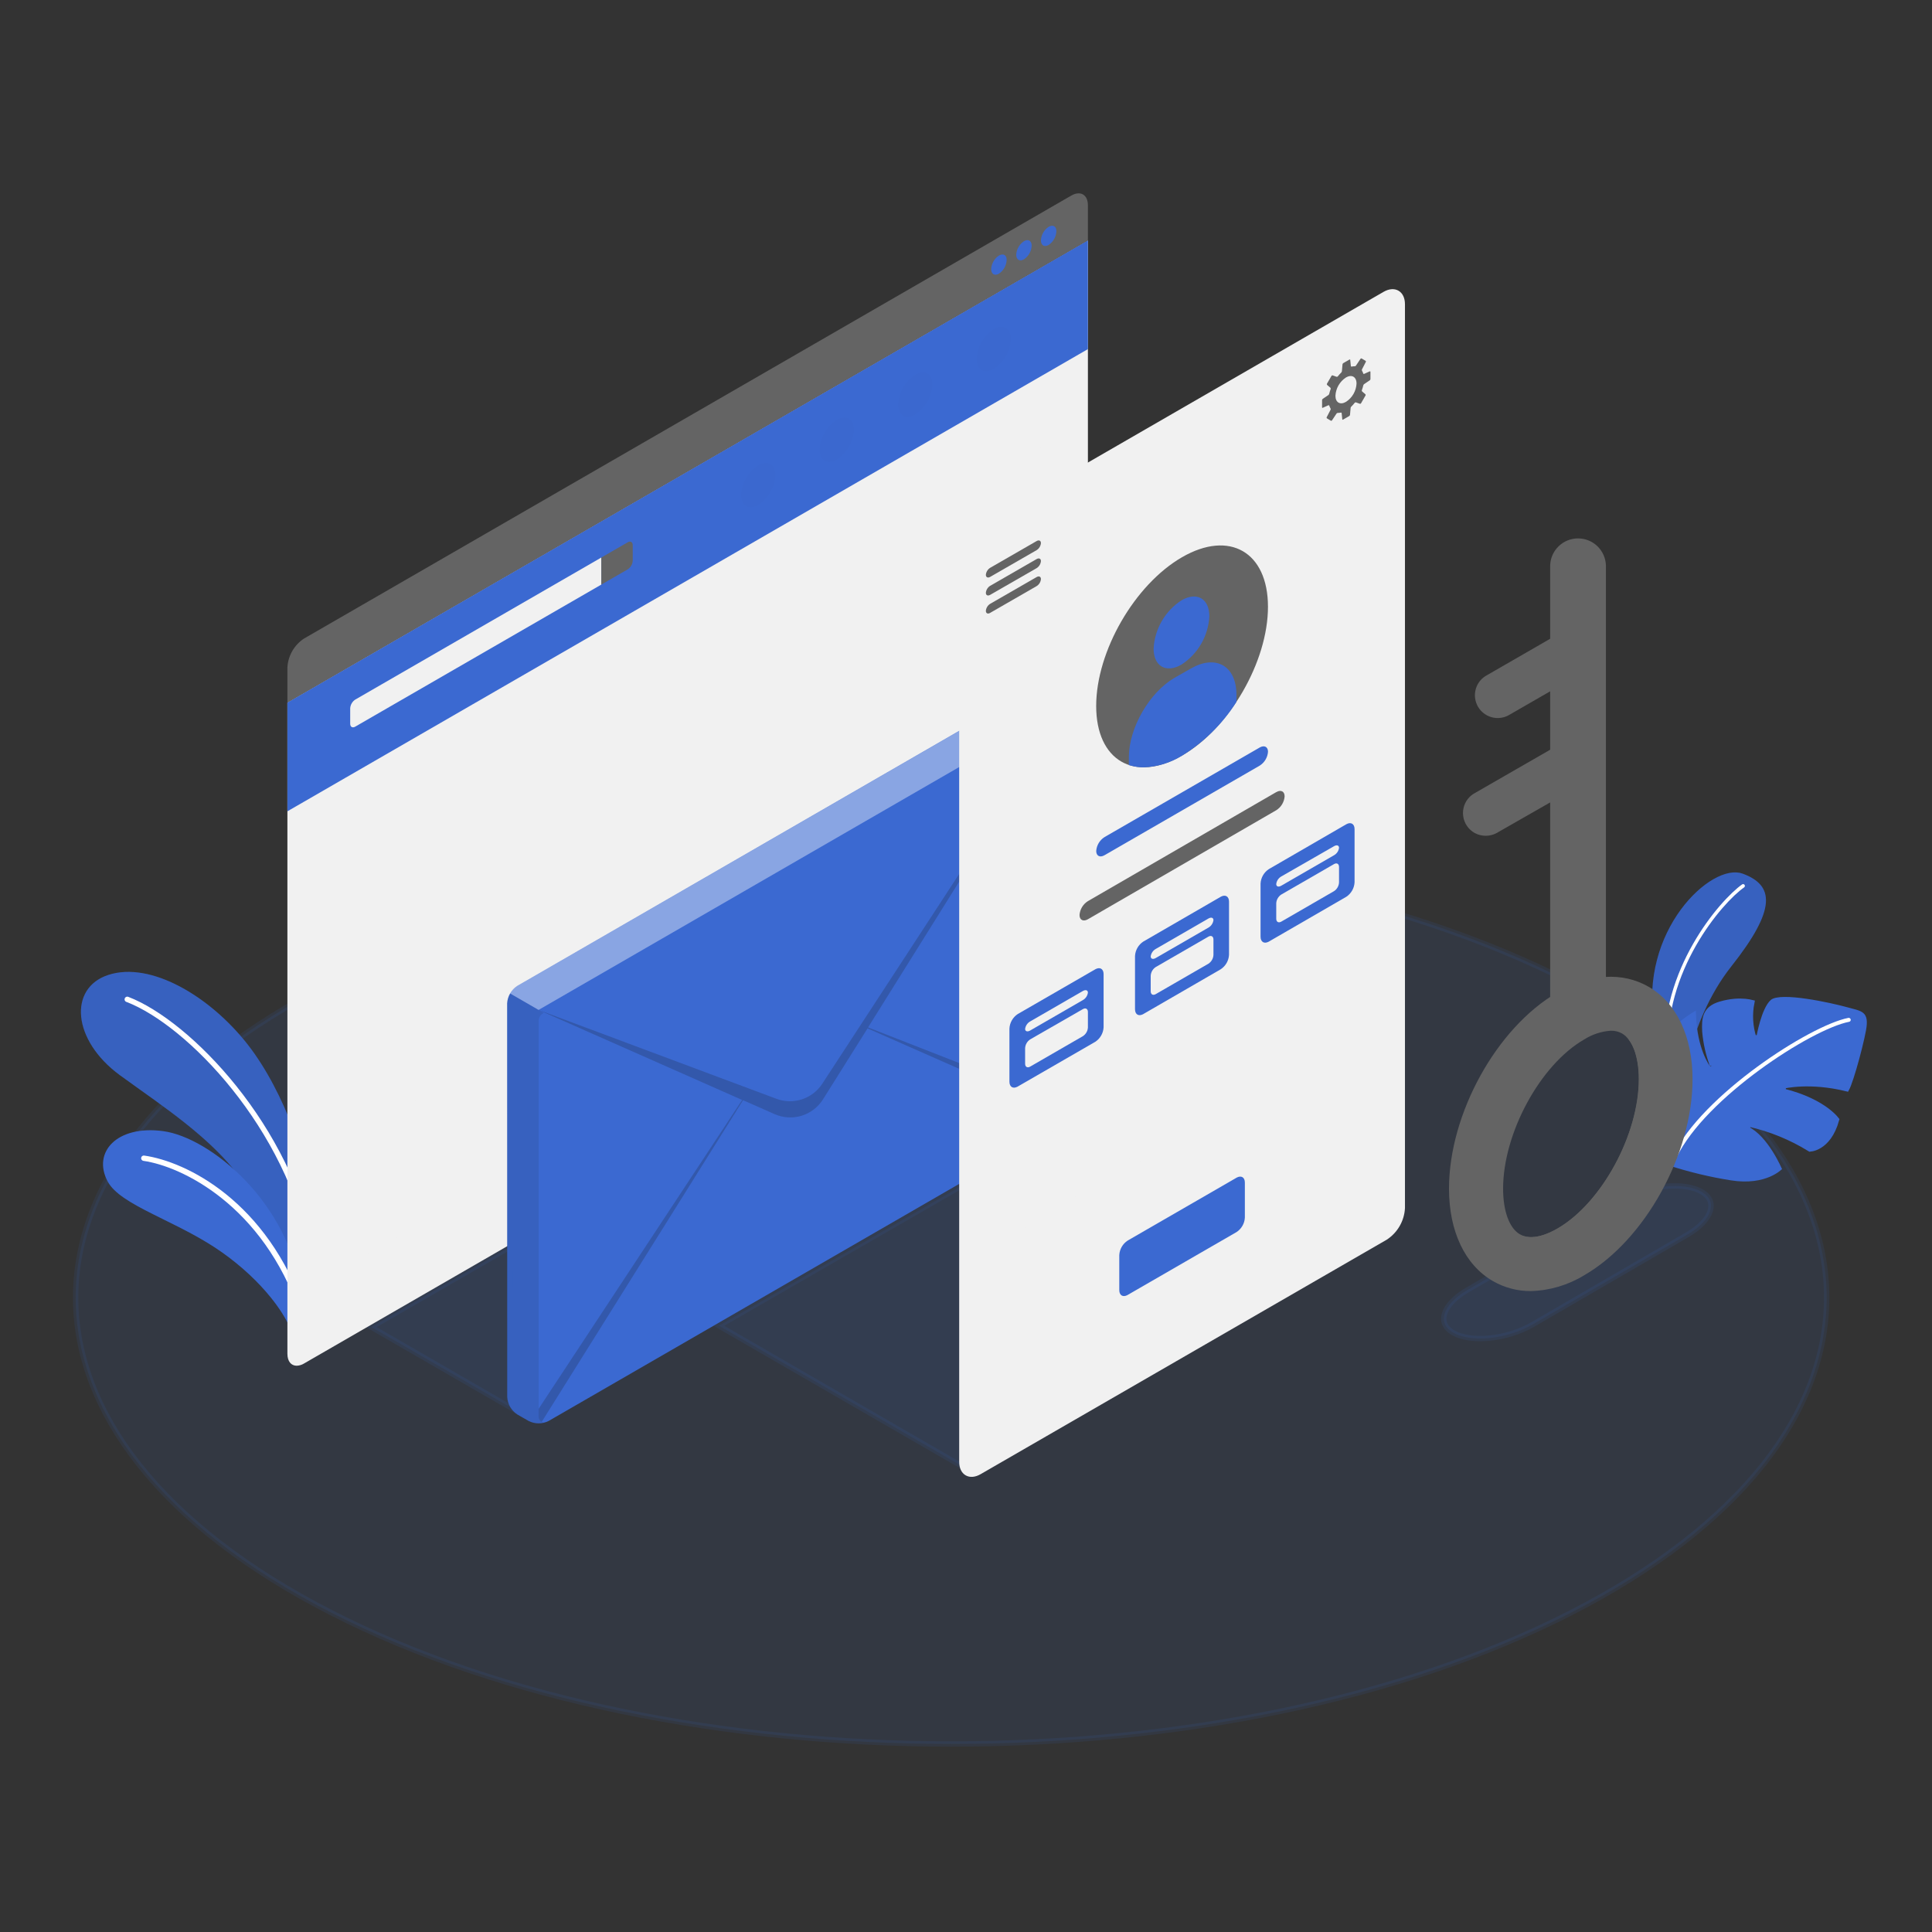 <svg width="360" height="360" viewBox="0 0 360 360" fill="none" xmlns="http://www.w3.org/2000/svg">
    <rect x="0" y="0" width="360" height="360" fill="#333333" stroke="none"/>
    <path opacity="0.1"
        d="M292.719 300.515C260.857 316.806 219.062 324.965 177.238 324.965C135.414 324.965 93.617 316.806 61.752 300.515L61.524 300.96L61.752 300.515C29.876 284.22 14.097 262.943 14.096 241.804C14.095 220.665 29.872 199.386 61.752 183.088C93.617 166.796 135.412 158.646 177.235 158.651C219.058 158.655 260.854 166.814 292.719 183.088C324.598 199.368 340.375 220.645 340.374 241.788C340.373 262.93 324.594 284.216 292.719 300.515Z"
        fill="#3B69D1" stroke="#3B69D1" />
    <path opacity="0.1"
        d="M314.39 230.082L314.389 230.083L285.647 246.779C285.647 246.779 285.647 246.779 285.647 246.78C283.222 248.181 280.325 249.056 277.608 249.331C274.877 249.607 272.4 249.272 270.775 248.334C269.973 247.87 269.478 247.317 269.228 246.735C268.979 246.155 268.953 245.502 269.167 244.798C269.602 243.367 271.026 241.744 273.467 240.345L273.47 240.343L302.196 223.633C302.197 223.633 302.197 223.633 302.197 223.632C304.626 222.231 307.524 221.351 310.24 221.071C312.97 220.79 315.444 221.123 317.068 222.063C317.873 222.529 318.37 223.084 318.622 223.668C318.872 224.249 318.899 224.904 318.686 225.61C318.254 227.044 316.832 228.673 314.39 230.082Z"
        fill="#3B69D1" stroke="#3B69D1" />
    <path opacity="0.1" d="M96.923 231.266V263.302L69.177 247.284L96.923 231.266Z" fill="#3B69D1"
        stroke="#3B69D1" />
    <path opacity="0.1" d="M179.593 220.725L179.587 273.403L133.948 247.04L179.593 220.725Z"
        fill="#3B69D1" stroke="#3B69D1" />
    <path
        d="M20.316 182.145L20.317 182.145C24.093 180.899 28.7 181.84 33.282 184.262C37.852 186.677 42.322 190.527 45.779 194.959C49.235 199.39 52.156 205.141 54.202 210.642C56.248 216.143 57.397 221.334 57.359 224.665L56.119 238.347L48.833 226.042C46.878 220.354 42.517 215.451 37.582 211.176C33.941 208.022 29.945 205.176 26.328 202.599C25.031 201.676 23.782 200.786 22.616 199.93C18.251 196.724 15.96 192.785 15.622 189.418C15.454 187.738 15.77 186.208 16.543 184.961C17.315 183.718 18.562 182.723 20.316 182.145Z"
        fill="#3B69D1" stroke="#3B69D1" />
    <path opacity="0.1"
        d="M57.859 224.69C57.946 217.85 53.165 203.616 46.174 194.652C39.182 185.688 28.08 179.057 20.16 181.67C12.744 184.111 13.428 193.802 22.32 200.333C31.212 206.863 44.568 215.086 48.377 226.253L56.477 239.933L57.859 224.69Z"
        fill="#161616" />
    <path
        d="M58.255 234.058C58.146 234.048 58.043 234.003 57.962 233.928C57.881 233.854 57.828 233.755 57.809 233.647C53.489 210.24 34.841 191.03 23.587 186.703C23.519 186.685 23.456 186.652 23.401 186.608C23.347 186.563 23.302 186.508 23.27 186.445C23.238 186.382 23.22 186.313 23.216 186.243C23.213 186.172 23.224 186.102 23.249 186.036C23.275 185.97 23.313 185.91 23.363 185.861C23.413 185.811 23.473 185.772 23.538 185.747C23.604 185.721 23.675 185.71 23.745 185.714C23.815 185.717 23.884 185.735 23.947 185.767C35.417 190.181 54.425 209.707 58.788 233.467C58.8 233.532 58.8 233.598 58.787 233.662C58.774 233.726 58.748 233.787 58.711 233.841C58.675 233.895 58.627 233.942 58.573 233.978C58.518 234.014 58.456 234.038 58.392 234.05L58.255 234.058Z"
        fill="white" />
    <path
        d="M54.488 247.201C53.737 245.48 52.493 243.483 50.806 241.403C48.549 238.617 45.477 235.652 41.675 232.958L41.674 232.958C38.128 230.45 34.175 228.497 30.644 226.753C29.985 226.427 29.34 226.109 28.716 225.795C26.721 224.794 24.937 223.847 23.505 222.874C22.068 221.898 21.037 220.927 20.494 219.899C19.148 217.348 19.572 214.963 21.271 213.329C22.999 211.666 26.137 210.698 30.353 211.268C34.511 211.831 40.327 215.036 45.393 220.348C50.43 225.629 54.672 232.936 55.782 241.649L54.488 247.201Z"
        fill="#3B69D1" stroke="#3B69D1" />
    <path
        d="M56.311 244.944C56.215 244.936 56.123 244.9 56.047 244.842C55.97 244.783 55.912 244.704 55.879 244.613C48.96 224.518 33.782 217.31 26.726 216.31C26.596 216.291 26.477 216.222 26.398 216.117C26.318 216.011 26.284 215.879 26.302 215.748C26.32 215.617 26.389 215.499 26.494 215.419C26.6 215.34 26.732 215.305 26.863 215.323C34.668 216.432 49.766 223.776 56.83 244.282C56.871 244.408 56.862 244.545 56.805 244.665C56.747 244.784 56.645 244.877 56.52 244.922C56.453 244.943 56.382 244.951 56.311 244.944Z"
        fill="white" />
    <path
        d="M312.71 204.509C312.7 204.609 312.691 204.699 312.684 204.777C312.589 204.689 312.448 204.524 312.267 204.214C311.475 202.858 310.267 199.343 308.768 190.714C307.297 182.244 309.896 174.838 313.58 169.815C315.423 167.303 317.526 165.402 319.506 164.266C321.505 163.118 323.287 162.797 324.547 163.261C325.971 163.786 327.012 164.426 327.673 165.216C328.322 165.99 328.638 166.945 328.547 168.182C328.454 169.438 327.94 170.989 326.902 172.912C325.867 174.831 324.325 177.092 322.211 179.762C317.905 185.2 315.518 191.554 314.207 196.532C313.551 199.023 313.162 201.177 312.937 202.71C312.825 203.476 312.753 204.088 312.71 204.509Z"
        fill="#3B69D1" stroke="#3B69D1" />
    <path opacity="0.1"
        d="M313.15 205.2C313.15 205.2 314.107 190.8 322.603 180.072C331.099 169.344 330.581 164.952 324.72 162.792C318.859 160.632 305.28 173.556 308.275 190.8C311.27 208.044 313.15 205.2 313.15 205.2Z"
        fill="#161616" />
    <path
        d="M310.55 196.978C310.465 196.978 310.383 196.946 310.321 196.889C310.258 196.831 310.219 196.753 310.212 196.668C309.226 180.785 320.436 167.753 324.612 164.801C324.647 164.775 324.687 164.756 324.73 164.746C324.772 164.736 324.816 164.735 324.859 164.742C324.902 164.75 324.943 164.766 324.98 164.789C325.017 164.813 325.048 164.844 325.073 164.88C325.124 164.953 325.144 165.043 325.129 165.13C325.114 165.218 325.066 165.296 324.994 165.348C320.875 168.228 309.874 181.022 310.853 196.625C310.857 196.712 310.827 196.798 310.769 196.864C310.711 196.929 310.63 196.97 310.543 196.978H310.55Z"
        fill="white" />
    <path
        d="M315.212 189.379C315.323 189.308 315.426 189.243 315.522 189.184C315.647 192.35 316.261 194.712 316.874 196.323C317.206 197.197 317.538 197.849 317.79 198.286C317.916 198.505 318.022 198.67 318.098 198.782C318.136 198.838 318.167 198.881 318.189 198.911C318.2 198.927 318.209 198.938 318.215 198.947L318.223 198.957L318.226 198.961L318.227 198.962L318.227 198.962C318.227 198.963 318.228 198.963 318.622 198.655L318.228 198.963L319.09 198.481C318.344 196.477 317.87 194.383 317.68 192.254C317.609 191.002 317.625 189.934 318 189.071C318.357 188.249 319.074 187.543 320.59 187.104L320.59 187.104C322.518 186.544 324.093 186.508 325.176 186.608C325.716 186.658 326.135 186.742 326.415 186.812C325.977 189.007 326.106 191.28 326.793 193.415L327.762 193.346L327.762 193.346L327.762 193.346L327.762 193.345L327.762 193.343L327.764 193.332L327.772 193.289C327.778 193.251 327.789 193.194 327.803 193.121C327.83 192.975 327.872 192.763 327.927 192.503C328.039 191.984 328.205 191.276 328.425 190.522C328.647 189.766 328.919 188.974 329.241 188.282C329.567 187.58 329.923 187.027 330.291 186.705C330.419 186.593 330.664 186.478 331.065 186.394C331.456 186.313 331.947 186.27 332.52 186.265C333.665 186.254 335.075 186.39 336.535 186.602C339.455 187.025 342.51 187.741 343.919 188.128C344.231 188.214 344.514 188.287 344.776 188.355C345.142 188.449 345.467 188.533 345.773 188.626C346.285 188.783 346.634 188.94 346.874 189.143C347.288 189.494 347.538 190.134 347.204 191.94C346.869 193.746 346.145 196.624 345.438 199.028C345.084 200.23 344.738 201.301 344.451 202.054C344.314 202.411 344.197 202.68 344.104 202.854C340.667 202.009 337.751 201.875 335.674 201.957C334.608 201.999 333.763 202.099 333.181 202.188C332.89 202.233 332.665 202.275 332.51 202.307C332.433 202.322 332.374 202.335 332.333 202.345C332.312 202.35 332.297 202.353 332.285 202.356L332.272 202.359L332.268 202.36L332.267 202.361L332.266 202.361C332.266 202.361 332.266 202.361 332.388 202.846L332.266 202.361L332.267 203.331C336.202 204.313 338.734 205.708 340.273 206.84C341.042 207.407 341.565 207.909 341.892 208.264C342.034 208.418 342.139 208.544 342.211 208.636C341.432 211.439 340.138 212.787 339.084 213.444C338.537 213.786 338.039 213.95 337.684 214.029C337.506 214.069 337.365 214.088 337.271 214.096C333.744 211.915 329.877 210.337 325.83 209.428L325.509 210.369C327.239 211.179 328.757 213.051 329.864 214.8C330.41 215.662 330.843 216.472 331.139 217.067C331.269 217.329 331.372 217.548 331.447 217.711C331.378 217.769 331.294 217.836 331.194 217.91C330.847 218.168 330.312 218.508 329.577 218.819C328.113 219.44 325.835 219.955 322.638 219.452C318.734 218.835 314.884 217.911 311.125 216.691C309.214 214.453 308.415 210.841 308.199 207.245C307.981 203.618 308.363 200.127 308.688 198.364L308.688 198.364L308.689 198.358C309.232 195.196 311.099 192.805 312.863 191.19C313.742 190.385 314.587 189.781 315.212 189.379Z"
        fill="#3B69D1" stroke="#3B69D1" />
    <path
        d="M312.091 215.842C312.161 215.841 312.23 215.822 312.29 215.785C312.349 215.748 312.398 215.695 312.43 215.633C317.736 204.595 337.486 191.772 344.556 190.397C344.604 190.388 344.65 190.37 344.691 190.344C344.731 190.317 344.767 190.283 344.794 190.243C344.822 190.202 344.841 190.157 344.851 190.109C344.86 190.062 344.861 190.013 344.851 189.965C344.83 189.868 344.773 189.784 344.691 189.729C344.609 189.674 344.509 189.652 344.412 189.67C337.212 191.074 317.153 204.07 311.76 215.309C311.718 215.398 311.712 215.5 311.744 215.593C311.777 215.686 311.844 215.762 311.933 215.806C311.983 215.828 312.037 215.84 312.091 215.842Z"
        fill="white" />
    <path
        d="M55.282 254.059C54.468 254.059 53.978 253.39 53.978 252.259V131.148L202.32 45.518V166.14C202.269 167.147 201.981 168.128 201.481 169.004C200.981 169.879 200.282 170.625 199.44 171.18L56.462 253.692C56.108 253.916 55.7 254.042 55.282 254.059Z"
        fill="#F1F1F1" />
    <path
        d="M201.874 46.246V166.14C201.813 167.074 201.538 167.982 201.07 168.792C200.602 169.603 199.953 170.294 199.174 170.813L56.254 253.325C55.963 253.513 55.628 253.622 55.282 253.642C54.482 253.642 54.396 252.67 54.396 252.259V131.393L201.874 46.246ZM202.716 44.806L53.554 130.903V252.259C53.554 253.699 54.274 254.484 55.282 254.484C55.774 254.466 56.253 254.32 56.671 254.059L199.598 171.54C200.506 170.948 201.261 170.151 201.802 169.212C202.344 168.274 202.657 167.222 202.716 166.14V44.784V44.806Z"
        fill="#F1F1F1" />
    <path d="M202.216 45.65V64.763L54.061 150.305V131.192L202.216 45.65Z" fill="#3B69D1"
        stroke="#3B69D1" />
    <path
        d="M65.254 131.983V134.863C65.254 135.454 65.678 135.698 66.19 135.403L112.046 108.929V103.889L66.19 130.363C65.919 130.542 65.693 130.782 65.531 131.063C65.368 131.344 65.273 131.659 65.254 131.983Z"
        fill="#F1F1F1" />
    <path
        d="M116.964 101.052C117.482 100.75 117.9 100.994 117.9 101.592V104.472C117.881 104.796 117.787 105.112 117.624 105.393C117.462 105.674 117.236 105.914 116.964 106.092L112.046 108.929V103.889L116.964 101.052Z"
        fill="#646464" />
    <path
        d="M53.554 124.373C53.613 123.291 53.926 122.239 54.467 121.3C55.009 120.362 55.764 119.565 56.671 118.973L199.598 36.454C201.319 35.46 202.716 36.266 202.716 38.254V44.784L53.554 130.903V124.373Z"
        fill="#646464" />
    <path
        d="M185.547 48.96C185.756 48.594 186.047 48.281 186.397 48.047C186.709 47.871 186.872 47.918 186.92 47.946C186.964 47.971 187.085 48.08 187.075 48.443C187.053 48.869 186.932 49.284 186.722 49.655C186.512 50.023 186.221 50.337 185.87 50.573C185.579 50.74 185.424 50.695 185.372 50.665C185.318 50.633 185.197 50.514 185.194 50.16C185.217 49.738 185.338 49.327 185.547 48.96Z"
        fill="#3B69D1" stroke="#3B69D1" />
    <path
        d="M190.213 46.282C190.422 45.914 190.715 45.6 191.067 45.366C191.354 45.195 191.509 45.24 191.561 45.27C191.615 45.301 191.737 45.42 191.74 45.772C191.716 46.195 191.595 46.607 191.386 46.976C191.177 47.344 190.885 47.658 190.535 47.895C190.244 48.062 190.09 48.017 190.038 47.986C189.984 47.955 189.863 47.836 189.86 47.481C189.883 47.06 190.003 46.649 190.213 46.282Z"
        fill="#3B69D1" stroke="#3B69D1" />
    <path
        d="M194.813 43.603C195.022 43.237 195.314 42.924 195.664 42.689C195.97 42.515 196.131 42.562 196.18 42.591C196.228 42.619 196.348 42.731 196.341 43.088C196.318 43.513 196.197 43.927 195.986 44.297C195.777 44.665 195.486 44.98 195.136 45.217C194.845 45.383 194.69 45.338 194.639 45.308C194.585 45.277 194.464 45.157 194.461 44.803C194.484 44.381 194.604 43.97 194.813 43.603Z"
        fill="#3B69D1" stroke="#3B69D1" />
    <g opacity="0.1">
        <path opacity="0.1"
            d="M155.916 78.242C154.986 78.851 154.213 79.67 153.658 80.633C153.104 81.596 152.785 82.677 152.726 83.786C152.726 85.824 154.166 86.666 155.916 85.63C156.847 85.024 157.622 84.206 158.177 83.244C158.733 82.282 159.053 81.202 159.113 80.093C159.12 78.055 157.68 77.227 155.916 78.242Z"
            fill="#161616" />
        <path opacity="0.1"
            d="M141.3 86.688C140.369 87.294 139.594 88.111 139.039 89.073C138.483 90.036 138.163 91.115 138.103 92.225C138.103 94.262 139.543 95.105 141.3 94.075C142.23 93.467 143.003 92.648 143.558 91.684C144.112 90.721 144.431 89.641 144.49 88.531C144.49 86.494 143.064 85.68 141.3 86.688Z"
            fill="#161616" />
        <path opacity="0.1"
            d="M170.539 69.84C169.609 70.447 168.836 71.265 168.282 72.227C167.728 73.189 167.408 74.268 167.35 75.377C167.35 77.414 168.79 78.257 170.539 77.22C171.471 76.614 172.246 75.797 172.801 74.835C173.357 73.873 173.677 72.793 173.736 71.683C173.736 69.61 172.31 68.782 170.539 69.84Z"
            fill="#161616" />
        <path opacity="0.1"
            d="M185.17 61.344C184.238 61.95 183.464 62.767 182.908 63.73C182.353 64.692 182.032 65.771 181.973 66.881C181.973 68.918 183.413 69.761 185.17 68.724C186.101 68.118 186.876 67.301 187.431 66.338C187.987 65.376 188.307 64.297 188.366 63.187C188.366 61.15 186.934 60.322 185.17 61.344Z"
            fill="#161616" />
    </g>
    <path
        d="M68.4 152.748L103.111 132.703C104.832 131.71 106.229 132.516 106.229 134.503V167.832C106.17 168.914 105.857 169.966 105.315 170.904C104.773 171.843 104.018 172.64 103.111 173.232L68.4 193.27C66.679 194.263 65.282 193.457 65.282 191.47V158.148C65.341 157.066 65.654 156.014 66.196 155.076C66.738 154.137 67.493 153.34 68.4 152.748Z"
        fill="#F1F1F1" />
    <path
        d="M118.08 124.042L190.8 82.08C192.521 81.079 193.918 81.886 193.918 83.88V117.202C193.858 118.283 193.545 119.336 193.004 120.274C192.462 121.212 191.707 122.01 190.8 122.602L118.08 164.563C116.359 165.557 114.962 164.75 114.962 162.763V129.442C115.021 128.36 115.335 127.307 115.876 126.369C116.418 125.431 117.173 124.634 118.08 124.042Z"
        fill="#F1F1F1" />
    <path
        d="M68.4 203.4L123.581 171.54C125.309 170.546 126.706 171.252 126.706 173.117C126.629 174.164 126.306 175.178 125.765 176.077C125.223 176.977 124.477 177.736 123.588 178.294L68.4 210.154C66.679 211.147 65.282 210.442 65.282 208.577C65.359 207.53 65.682 206.516 66.223 205.616C66.765 204.717 67.51 203.958 68.4 203.4Z"
        fill="#F1F1F1" />
    <path
        d="M68.4 215.222L123.581 183.362C125.309 182.369 126.706 183.074 126.706 184.939C126.629 185.986 126.306 187 125.765 187.9C125.223 188.799 124.477 189.558 123.588 190.116L68.4 221.976C66.679 222.97 65.282 222.264 65.282 220.399C65.359 219.352 65.682 218.338 66.223 217.439C66.765 216.539 67.51 215.78 68.4 215.222Z"
        fill="#F1F1F1" />
    <path
        d="M68.4 227.038L123.581 195.178C125.309 194.184 126.706 194.89 126.706 196.754C126.629 197.801 126.306 198.816 125.765 199.715C125.223 200.614 124.477 201.374 123.588 201.931L68.4 233.791C66.679 234.785 65.282 234.079 65.282 232.214C65.359 231.167 65.682 230.153 66.223 229.254C66.765 228.355 67.51 227.595 68.4 227.038Z"
        fill="#F1F1F1" />
    <path
        d="M95.014 260.302L95 186.977C95.034 186.411 95.2 185.861 95.484 185.37C95.767 184.879 96.161 184.461 96.635 184.148L192.305 128.917C192.812 128.661 193.372 128.529 193.939 128.529C194.507 128.529 195.066 128.661 195.573 128.917L197.658 130.119C198.131 130.431 198.525 130.849 198.807 131.34C199.09 131.831 199.254 132.382 199.286 132.947V206.273C199.253 206.839 199.088 207.389 198.806 207.88C198.523 208.371 198.13 208.789 197.658 209.102L102.002 264.333C101.495 264.588 100.936 264.721 100.368 264.721C99.8 264.721 99.241 264.588 98.734 264.333L96.649 263.13C96.175 262.818 95.781 262.4 95.497 261.909C95.213 261.418 95.048 260.868 95.014 260.302Z"
        fill="#3B69D1" stroke="#3B69D1" />
    <path opacity="0.4"
        d="M95.04 185.119L100.354 188.186L199.231 131.09C198.915 130.521 198.462 130.038 197.914 129.686L195.84 128.477C195.263 128.182 194.623 128.029 193.975 128.029C193.327 128.029 192.688 128.182 192.11 128.477L96.372 183.722C95.817 184.068 95.359 184.549 95.04 185.119Z"
        fill="white" />
    <path opacity="0.1"
        d="M94.5 186.962V260.316C94.536 260.965 94.725 261.596 95.05 262.159C95.375 262.722 95.828 263.2 96.372 263.556L98.482 264.773C98.644 264.867 98.815 264.944 98.993 265.003C99.243 265.088 99.501 265.148 99.763 265.183C100.255 265.243 100.753 265.224 101.239 265.126C101.364 265.103 101.486 265.072 101.606 265.032L101.83 264.946C101.687 265.007 101.534 265.038 101.38 265.038C101.225 265.038 101.072 265.007 100.93 264.946C100.73 264.813 100.572 264.628 100.471 264.41C100.371 264.193 100.333 263.952 100.361 263.714V190.346C100.342 190.013 100.425 189.681 100.598 189.396C100.772 189.111 101.028 188.885 101.333 188.748L100.361 188.186L95.04 185.119C94.706 185.678 94.52 186.312 94.5 186.962Z"
        fill="#161616" />
    <path opacity="0.2"
        d="M100.361 188.186L144.677 204.746C146.209 205.318 147.891 205.35 149.444 204.838C150.997 204.327 152.33 203.301 153.223 201.931L160.337 191.03L199.591 130.889L161.755 191.441L199.786 206.323C199.754 206.984 199.553 207.627 199.202 208.188L161.654 191.628L153.36 204.84C152.441 206.308 151.024 207.395 149.368 207.903C147.713 208.411 145.929 208.305 144.346 207.605L138.456 205.006L100.93 264.96C100.73 264.827 100.572 264.642 100.471 264.425C100.371 264.207 100.333 263.967 100.361 263.729V262.512L138.29 204.962L100.361 188.186Z"
        fill="#161616" />
    <path
        d="M179.316 103.975V272.383C179.316 274.37 180.713 275.177 182.434 274.183L258.091 230.501C258.998 229.909 259.753 229.111 260.295 228.173C260.837 227.235 261.15 226.182 261.209 225.101V56.693C261.209 54.706 259.812 53.899 258.091 54.893L182.434 98.575C181.526 99.166 180.77 99.964 180.228 100.902C179.687 101.84 179.374 102.893 179.316 103.975Z"
        fill="#F1F1F1" stroke="#F1F1F1" stroke-width="1.17" stroke-miterlimit="10" />
    <path
        d="M183.701 107.107C183.725 106.841 183.811 106.583 183.953 106.356C184.094 106.128 184.286 105.937 184.514 105.797L193.154 100.822C193.601 100.562 193.961 100.735 193.961 101.203C193.938 101.469 193.853 101.726 193.713 101.954C193.573 102.182 193.382 102.373 193.154 102.514L184.514 107.489C184.068 107.748 183.701 107.575 183.701 107.107Z"
        fill="#646464" />
    <path
        d="M183.701 110.462C183.725 110.196 183.811 109.938 183.952 109.71C184.093 109.483 184.286 109.292 184.514 109.152L193.154 104.177C193.601 103.918 193.961 104.09 193.961 104.551C193.939 104.819 193.855 105.077 193.715 105.306C193.574 105.535 193.383 105.728 193.154 105.869L184.514 110.837C184.068 111.096 183.701 110.93 183.701 110.462Z"
        fill="#646464" />
    <path
        d="M183.701 113.818C183.725 113.551 183.811 113.293 183.952 113.066C184.093 112.838 184.286 112.647 184.514 112.507L193.154 107.532C193.601 107.273 193.961 107.438 193.961 107.906C193.939 108.173 193.855 108.43 193.714 108.658C193.574 108.886 193.382 109.077 193.154 109.217L184.514 114.192C184.068 114.48 183.701 114.286 183.701 113.818Z"
        fill="#646464" />
    <path
        d="M255.362 70.632V69.286C255.363 69.269 255.359 69.253 255.352 69.239C255.344 69.224 255.333 69.212 255.319 69.203C255.305 69.194 255.289 69.189 255.273 69.189C255.256 69.188 255.24 69.192 255.226 69.199L254.189 69.667C254.172 69.675 254.155 69.68 254.136 69.68C254.118 69.68 254.1 69.676 254.084 69.669C254.067 69.661 254.052 69.65 254.041 69.636C254.029 69.622 254.021 69.606 254.016 69.588C253.961 69.409 253.884 69.237 253.786 69.077C253.766 69.038 253.756 68.995 253.756 68.951C253.756 68.907 253.766 68.864 253.786 68.825L254.506 67.428C254.523 67.393 254.526 67.352 254.514 67.314C254.502 67.276 254.476 67.245 254.441 67.226L253.721 66.794C253.687 66.777 253.648 66.773 253.611 66.782C253.574 66.791 253.541 66.814 253.519 66.845L252.655 68.141C252.63 68.175 252.596 68.204 252.557 68.222C252.518 68.241 252.475 68.25 252.432 68.249C252.243 68.247 252.055 68.267 251.87 68.306C251.853 68.312 251.834 68.313 251.816 68.311C251.798 68.308 251.78 68.301 251.765 68.291C251.75 68.28 251.737 68.267 251.728 68.251C251.719 68.235 251.713 68.217 251.712 68.198L251.597 67.068C251.597 66.989 251.525 66.953 251.46 66.996L250.294 67.666C250.257 67.69 250.225 67.722 250.202 67.759C250.178 67.796 250.163 67.838 250.157 67.882L250.042 69.178C250.026 69.27 249.983 69.355 249.919 69.422C249.686 69.646 249.469 69.887 249.271 70.142C249.243 70.175 249.207 70.198 249.166 70.21C249.125 70.221 249.081 70.22 249.041 70.207L248.321 69.948C248.282 69.936 248.241 69.937 248.203 69.951C248.165 69.966 248.133 69.992 248.112 70.027L247.255 71.51C247.238 71.546 247.232 71.585 247.238 71.624C247.245 71.663 247.263 71.699 247.291 71.726L247.896 72.245C247.926 72.274 247.947 72.311 247.957 72.352C247.967 72.393 247.966 72.435 247.954 72.475C247.843 72.771 247.751 73.074 247.68 73.382C247.656 73.47 247.606 73.547 247.536 73.606L246.47 74.326C246.435 74.353 246.405 74.388 246.384 74.428C246.363 74.467 246.351 74.511 246.348 74.556V75.895C246.344 75.912 246.346 75.93 246.353 75.947C246.36 75.963 246.372 75.976 246.386 75.986C246.401 75.995 246.419 76 246.436 75.999C246.454 75.998 246.471 75.992 246.485 75.982L247.522 75.514C247.539 75.507 247.557 75.504 247.575 75.505C247.593 75.505 247.611 75.51 247.627 75.518C247.644 75.526 247.658 75.538 247.67 75.552C247.681 75.566 247.69 75.582 247.694 75.6C247.749 75.779 247.827 75.951 247.925 76.111C247.944 76.15 247.955 76.193 247.955 76.237C247.955 76.281 247.944 76.324 247.925 76.363L247.205 77.753C247.188 77.79 247.186 77.831 247.198 77.869C247.21 77.908 247.235 77.941 247.27 77.962L247.99 78.394C248.024 78.411 248.063 78.415 248.1 78.406C248.137 78.397 248.169 78.374 248.191 78.343L249.055 77.047C249.081 77.013 249.115 76.984 249.153 76.966C249.192 76.947 249.235 76.938 249.278 76.939C249.467 76.941 249.655 76.921 249.84 76.882C249.858 76.876 249.876 76.875 249.894 76.877C249.913 76.88 249.93 76.887 249.945 76.897C249.961 76.908 249.973 76.921 249.982 76.937C249.992 76.953 249.997 76.971 249.998 76.99L250.114 78.12C250.114 78.199 250.178 78.235 250.25 78.192L251.417 77.522C251.454 77.496 251.485 77.463 251.508 77.425C251.532 77.386 251.547 77.344 251.554 77.299L251.669 76.003C251.683 75.913 251.726 75.83 251.791 75.766C252.025 75.542 252.241 75.301 252.439 75.046C252.467 75.013 252.504 74.99 252.545 74.978C252.586 74.967 252.629 74.968 252.67 74.981L253.39 75.24C253.428 75.252 253.47 75.251 253.508 75.237C253.546 75.222 253.578 75.196 253.598 75.161L254.455 73.678C254.473 73.641 254.479 73.599 254.471 73.559C254.464 73.518 254.443 73.482 254.412 73.454L253.814 72.943C253.785 72.914 253.764 72.877 253.754 72.836C253.743 72.795 253.745 72.753 253.757 72.713C253.868 72.417 253.959 72.114 254.03 71.806C254.051 71.717 254.102 71.638 254.174 71.582L255.24 70.862C255.275 70.834 255.304 70.799 255.325 70.76C255.346 70.72 255.359 70.677 255.362 70.632ZM250.805 74.88C249.718 75.514 248.839 75.002 248.839 73.75C248.873 73.066 249.069 72.4 249.41 71.806C249.752 71.213 250.23 70.709 250.805 70.337C251.892 69.71 252.77 70.222 252.77 71.474C252.736 72.157 252.539 72.822 252.198 73.414C251.856 74.006 251.379 74.508 250.805 74.88Z"
        fill="#646464" />
    <path
        d="M220.262 103.824C229.104 98.719 236.268 102.859 236.268 113.069C236.268 123.278 229.104 135.684 220.262 140.789C211.421 145.894 204.257 141.754 204.257 131.551C204.257 121.349 211.421 108.929 220.262 103.824Z"
        fill="#646464" />
    <path
        d="M216.913 115.981C217.775 114.491 218.975 113.226 220.415 112.286C221.76 111.516 222.854 111.507 223.58 111.927C224.306 112.346 224.842 113.297 224.846 114.841C224.749 116.558 224.251 118.228 223.391 119.717C222.53 121.206 221.332 122.472 219.893 123.413C218.549 124.183 217.453 124.192 216.725 123.772C215.997 123.353 215.459 122.402 215.456 120.858C215.552 119.141 216.052 117.47 216.913 115.981Z"
        fill="#3B69D1" stroke="#3B69D1" />
    <path
        d="M222.115 125.023L222.115 125.023L222.118 125.022C224.381 123.714 226.314 123.654 227.65 124.425C228.985 125.196 229.9 126.901 229.9 129.514V130.636C227.373 134.599 223.978 137.938 219.972 140.399L219.971 140.4C217.897 141.682 215.525 142.401 213.089 142.485C212.332 142.486 211.578 142.386 210.848 142.187V141.07C210.848 138.467 211.769 135.538 213.281 132.916C214.793 130.295 216.869 128.028 219.129 126.722C219.129 126.721 219.13 126.721 219.13 126.721L222.115 125.023Z"
        fill="#3B69D1" stroke="#3B69D1" />
    <path
        d="M234.97 139.724L234.971 139.724C235.317 139.523 235.518 139.558 235.592 139.596C235.65 139.625 235.771 139.729 235.775 140.065C235.74 140.503 235.603 140.926 235.377 141.303C235.149 141.682 234.835 142.003 234.461 142.24L205.576 158.917L205.574 158.919C205.225 159.123 205.022 159.087 204.947 159.049C204.888 159.019 204.768 158.915 204.764 158.583C204.798 158.144 204.934 157.719 205.16 157.341C205.389 156.961 205.703 156.639 206.078 156.402L234.97 139.724Z"
        fill="#3B69D1" stroke="#3B69D1" />
    <path
        d="M202.716 167.911L237.809 147.6C238.673 147.103 239.371 147.456 239.371 148.392C239.332 148.915 239.17 149.422 238.899 149.871C238.627 150.32 238.254 150.699 237.809 150.977L202.716 171.288C201.852 171.785 201.154 171.432 201.154 170.496C201.193 169.973 201.355 169.466 201.626 169.017C201.897 168.568 202.271 168.189 202.716 167.911Z"
        fill="#646464" />
    <path
        d="M238.745 163.973L248.573 158.299C249.091 158.004 249.509 158.141 249.509 158.609C249.47 158.896 249.365 159.17 249.203 159.41C249.04 159.649 248.825 159.848 248.573 159.991L238.745 165.665C238.234 165.96 237.809 165.823 237.809 165.362C237.848 165.075 237.953 164.8 238.115 164.559C238.278 164.318 238.493 164.118 238.745 163.973Z"
        fill="#646464" />
    <path
        d="M204.334 181.052L204.335 181.052C204.671 180.857 204.86 180.901 204.933 180.943C205.005 180.985 205.139 181.128 205.139 181.519V191.412C205.112 191.87 204.979 192.315 204.75 192.712C204.521 193.109 204.203 193.448 203.821 193.701L189.398 202.024L189.397 202.024C189.061 202.219 188.872 202.175 188.799 202.133C188.727 202.091 188.593 201.948 188.593 201.557V191.664C188.62 191.206 188.753 190.761 188.982 190.364C189.211 189.967 189.529 189.628 189.911 189.375L204.334 181.052Z"
        fill="#3B69D1" stroke="#3B69D1" />
    <path
        d="M191.952 190.332L201.78 184.658C202.298 184.363 202.716 184.5 202.716 184.961C202.678 185.249 202.574 185.525 202.411 185.766C202.249 186.007 202.033 186.207 201.78 186.35L191.952 192.024C191.434 192.319 191.016 192.182 191.016 191.722C191.054 191.433 191.158 191.158 191.321 190.917C191.483 190.676 191.699 190.475 191.952 190.332Z"
        fill="#F1F1F1" />
    <path
        d="M191.016 195.329V198.209C191.016 198.806 191.434 199.044 191.952 198.749L201.78 193.075C202.052 192.898 202.279 192.659 202.442 192.377C202.604 192.096 202.698 191.78 202.716 191.455V188.575C202.716 187.978 202.298 187.74 201.78 188.035L191.952 193.68C191.677 193.861 191.448 194.105 191.285 194.392C191.123 194.678 191.03 194.999 191.016 195.329Z"
        fill="#F1F1F1" />
    <path
        d="M212.38 176.855C212.609 176.458 212.927 176.12 213.31 175.868L227.697 167.545C227.697 167.545 227.698 167.545 227.698 167.545C228.039 167.349 228.23 167.394 228.303 167.436C228.377 167.479 228.51 167.621 228.51 168.012V177.905C228.483 178.363 228.35 178.809 228.12 179.206C227.89 179.603 227.57 179.941 227.186 180.193L212.799 188.516C212.799 188.516 212.798 188.516 212.798 188.516C212.456 188.713 212.268 188.667 212.197 188.626C212.126 188.585 211.993 188.443 211.993 188.05V178.156C212.018 177.698 212.151 177.253 212.38 176.855Z"
        fill="#3B69D1" stroke="#3B69D1" />
    <path
        d="M215.352 176.825L225.18 171.151C225.691 170.856 226.109 170.993 226.109 171.454C226.071 171.741 225.967 172.016 225.806 172.256C225.645 172.497 225.431 172.698 225.18 172.843L215.352 178.517C214.834 178.812 214.416 178.675 214.416 178.207C214.455 177.92 214.56 177.646 214.722 177.406C214.884 177.167 215.1 176.968 215.352 176.825Z"
        fill="#F1F1F1" />
    <path
        d="M214.416 181.822V184.702C214.416 185.299 214.834 185.537 215.352 185.242L225.18 179.568C225.45 179.389 225.675 179.149 225.836 178.868C225.998 178.587 226.091 178.272 226.109 177.948V175.068C226.109 174.47 225.684 174.233 225.173 174.528L215.345 180.202C215.074 180.38 214.848 180.619 214.687 180.901C214.526 181.182 214.433 181.498 214.416 181.822Z"
        fill="#F1F1F1" />
    <path
        d="M251.099 154.03L251.099 154.03C251.435 153.835 251.624 153.88 251.697 153.922C251.769 153.964 251.903 154.106 251.903 154.498V164.398C251.876 164.855 251.743 165.3 251.514 165.698C251.285 166.095 250.967 166.433 250.585 166.686L236.199 175.009C236.199 175.009 236.198 175.009 236.198 175.009C235.857 175.205 235.666 175.161 235.593 175.118C235.519 175.076 235.386 174.934 235.386 174.542V164.649C235.413 164.191 235.546 163.746 235.776 163.348C236.006 162.951 236.326 162.613 236.71 162.361L251.099 154.03Z"
        fill="#3B69D1" stroke="#3B69D1" />
    <path
        d="M238.745 163.318L248.573 157.68C249.091 157.378 249.509 157.514 249.509 157.982C249.471 158.27 249.367 158.545 249.205 158.785C249.042 159.025 248.826 159.223 248.573 159.365L238.745 165.038C238.234 165.341 237.809 165.204 237.809 164.736C237.842 164.443 237.945 164.161 238.107 163.915C238.27 163.669 238.488 163.464 238.745 163.318Z"
        fill="#F1F1F1" />
    <path
        d="M237.809 168.314V171.194C237.809 171.785 238.234 172.03 238.745 171.734L248.573 166.054C248.846 165.877 249.073 165.638 249.235 165.356C249.398 165.074 249.492 164.758 249.509 164.434V161.554C249.509 160.956 249.091 160.711 248.573 161.014L238.745 166.687C238.472 166.866 238.245 167.106 238.082 167.389C237.919 167.672 237.826 167.989 237.809 168.314Z"
        fill="#F1F1F1" />
    <path
        d="M191.21 211.68L249.314 178.135C251.042 177.142 252.432 177.847 252.432 179.712C252.357 180.759 252.035 181.774 251.493 182.674C250.952 183.573 250.205 184.332 249.314 184.889L191.21 218.434C189.49 219.427 188.093 218.722 188.093 216.857C188.17 215.81 188.492 214.796 189.034 213.896C189.575 212.997 190.321 212.238 191.21 211.68Z"
        fill="#F1F1F1" />
    <path
        d="M191.21 225.194L249.314 191.65C251.042 190.656 252.432 191.362 252.432 193.226C252.357 194.274 252.035 195.289 251.493 196.188C250.952 197.088 250.205 197.847 249.314 198.403L191.21 231.955C189.49 232.949 188.093 232.243 188.093 230.371C188.17 229.324 188.492 228.31 189.034 227.411C189.575 226.511 190.321 225.752 191.21 225.194Z"
        fill="#F1F1F1" />
    <path
        d="M209.453 232.576C209.683 232.179 210.003 231.841 210.387 231.589L230.649 219.889C230.649 219.889 230.65 219.889 230.65 219.889C230.991 219.693 231.182 219.738 231.256 219.78C231.329 219.823 231.462 219.965 231.462 220.356V226.872C231.436 227.33 231.302 227.776 231.072 228.173C230.842 228.571 230.522 228.909 230.138 229.16L209.876 240.86C209.875 240.86 209.875 240.86 209.875 240.86C209.534 241.056 209.343 241.012 209.269 240.969C209.196 240.927 209.062 240.785 209.062 240.394V233.877C209.089 233.419 209.223 232.974 209.453 232.576Z"
        fill="#3B69D1" stroke="#3B69D1" />
    <path
        d="M192.478 212.681C192.056 212.961 191.706 213.336 191.456 213.776C191.206 214.217 191.062 214.709 191.038 215.215C191.038 216.144 191.693 216.526 192.478 216.058C192.899 215.777 193.249 215.402 193.499 214.962C193.75 214.522 193.893 214.029 193.918 213.523C193.939 212.594 193.284 212.213 192.478 212.681Z"
        fill="#F1F1F1" />
    <path
        d="M197.114 210.002C196.692 210.282 196.341 210.657 196.091 211.097C195.841 211.538 195.698 212.031 195.674 212.537C195.674 213.466 196.322 213.847 197.114 213.379C197.536 213.099 197.886 212.724 198.136 212.284C198.386 211.843 198.53 211.351 198.554 210.845C198.576 209.916 197.921 209.52 197.114 210.002Z"
        fill="#F1F1F1" />
    <path
        d="M201.744 207.36C201.322 207.64 200.972 208.015 200.722 208.456C200.472 208.896 200.329 209.389 200.304 209.894C200.304 210.823 200.959 211.205 201.744 210.737C202.166 210.457 202.516 210.081 202.766 209.641C203.016 209.201 203.159 208.708 203.184 208.202C203.206 207.238 202.55 206.856 201.744 207.36Z"
        fill="#F1F1F1" />
    <path
        d="M206.381 204.646C205.959 204.925 205.608 205.301 205.358 205.741C205.108 206.181 204.965 206.674 204.941 207.18C204.941 208.109 205.596 208.49 206.381 208.022C206.803 207.742 207.153 207.367 207.403 206.927C207.653 206.487 207.796 205.994 207.821 205.488C207.842 204.559 207.187 204.178 206.381 204.646Z"
        fill="#F1F1F1" />
    <path
        d="M211.01 201.967C210.589 202.247 210.239 202.623 209.989 203.063C209.738 203.503 209.595 203.996 209.57 204.502C209.57 205.43 210.226 205.812 211.01 205.344C211.432 205.064 211.782 204.689 212.032 204.248C212.282 203.808 212.426 203.315 212.45 202.81C212.472 201.881 211.817 201.499 211.01 201.967Z"
        fill="#F1F1F1" />
    <path
        d="M215.64 199.289C215.218 199.569 214.868 199.944 214.618 200.384C214.368 200.825 214.225 201.317 214.2 201.823C214.2 202.752 214.855 203.134 215.64 202.666C216.063 202.386 216.413 202.011 216.663 201.571C216.914 201.13 217.056 200.637 217.08 200.131C217.102 199.202 216.454 198.821 215.64 199.289Z"
        fill="#F1F1F1" />
    <path
        d="M220.277 196.61C219.855 196.891 219.505 197.266 219.255 197.706C219.005 198.146 218.862 198.639 218.837 199.145C218.837 200.074 219.492 200.455 220.277 199.987C220.699 199.707 221.049 199.332 221.299 198.892C221.549 198.451 221.692 197.958 221.717 197.453C221.76 196.56 221.083 196.142 220.277 196.61Z"
        fill="#F1F1F1" />
    <path
        d="M192.478 226.202C192.057 226.483 191.707 226.859 191.457 227.299C191.207 227.739 191.064 228.231 191.038 228.737C191.038 229.673 191.693 230.047 192.478 229.579C192.899 229.301 193.249 228.927 193.499 228.488C193.75 228.049 193.893 227.557 193.918 227.052C193.939 226.116 193.284 225.742 192.478 226.202Z"
        fill="#F1F1F1" />
    <path
        d="M197.114 223.524C196.692 223.804 196.342 224.179 196.092 224.619C195.842 225.06 195.699 225.553 195.674 226.058C195.674 226.994 196.322 227.369 197.114 226.901C197.536 226.622 197.886 226.248 198.136 225.809C198.386 225.37 198.53 224.878 198.554 224.374C198.576 223.438 197.921 223.063 197.114 223.524Z"
        fill="#F1F1F1" />
    <path
        d="M201.744 220.846C201.323 221.127 200.974 221.502 200.724 221.942C200.474 222.382 200.33 222.875 200.304 223.38C200.304 224.316 200.959 224.69 201.744 224.222C202.166 223.944 202.516 223.57 202.766 223.131C203.016 222.692 203.159 222.2 203.184 221.695C203.206 220.759 202.55 220.378 201.744 220.846Z"
        fill="#F1F1F1" />
    <path
        d="M206.381 218.16C205.959 218.44 205.609 218.815 205.359 219.256C205.109 219.696 204.966 220.189 204.941 220.694C204.941 221.63 205.596 222.005 206.381 221.537C206.802 221.258 207.152 220.884 207.403 220.445C207.653 220.006 207.796 219.514 207.821 219.01C207.842 218.081 207.187 217.699 206.381 218.16Z"
        fill="#F1F1F1" />
    <path
        d="M211.01 215.489C210.589 215.769 210.239 216.144 209.989 216.584C209.738 217.025 209.595 217.517 209.57 218.023C209.57 218.959 210.226 219.334 211.01 218.866C211.432 218.587 211.782 218.213 212.032 217.774C212.282 217.335 212.426 216.843 212.45 216.338C212.472 215.402 211.817 215.021 211.01 215.489Z"
        fill="#F1F1F1" />
    <path
        d="M215.64 212.81C215.218 213.091 214.868 213.466 214.618 213.906C214.368 214.346 214.225 214.839 214.2 215.345C214.2 216.281 214.855 216.655 215.64 216.187C216.063 215.909 216.415 215.534 216.665 215.093C216.915 214.653 217.057 214.159 217.08 213.653C217.102 212.724 216.454 212.342 215.64 212.81Z"
        fill="#F1F1F1" />
    <path
        d="M220.277 210.132C219.855 210.412 219.505 210.787 219.255 211.228C219.005 211.668 218.862 212.161 218.837 212.666C218.837 213.602 219.492 213.977 220.277 213.509C220.699 213.229 221.049 212.854 221.299 212.414C221.55 211.973 221.693 211.48 221.717 210.974C221.76 210.046 221.083 209.664 220.277 210.132Z"
        fill="#F1F1F1" />
    <path
        d="M285.257 240.574C282.768 240.591 280.32 239.945 278.165 238.702C272.974 235.699 270 229.435 270 221.494C270 207.54 278.87 191.491 290.16 184.954C296.258 181.433 302.314 181.051 307.217 183.881C312.401 186.876 315.382 193.147 315.382 201.082C315.382 215.035 306.511 231.091 295.186 237.629C292.19 239.461 288.767 240.477 285.257 240.574ZM300.132 192.06C298.379 192.184 296.685 192.741 295.2 193.68C286.992 198.396 280.08 211.147 280.08 221.494C280.08 225.684 281.254 228.866 283.219 229.997C285.458 231.293 288.576 229.882 290.225 228.924C298.454 224.179 305.395 211.428 305.395 201.082C305.395 196.891 304.222 193.716 302.256 192.578C301.608 192.216 300.874 192.037 300.132 192.06Z"
        fill="#646464" />
    <path
        d="M307.159 203.314C307.159 195.473 302.22 192.578 302.22 192.578C304.186 193.716 305.359 196.898 305.359 201.082C305.359 211.428 298.418 224.179 290.189 228.924C288.54 229.882 285.43 231.293 283.183 229.997C283.183 229.997 287.352 232.589 293.112 229.442C301.45 224.899 307.159 213.66 307.159 203.314Z"
        fill="#646464" />
    <path
        d="M299.239 105.329C299.189 103.985 298.62 102.712 297.651 101.779C296.682 100.845 295.39 100.324 294.044 100.324C292.699 100.324 291.406 100.845 290.438 101.779C289.469 102.712 288.9 103.985 288.85 105.329V187.92C288.887 188.383 289.047 188.827 289.314 189.207C289.582 189.587 289.946 189.889 290.369 190.08C291.507 190.655 292.765 190.955 294.041 190.955C295.316 190.955 296.574 190.655 297.713 190.08C298.138 189.89 298.504 189.589 298.772 189.209C299.041 188.829 299.202 188.384 299.239 187.92V105.343V105.329Z"
        fill="#646464" />
    <path
        d="M295.092 123.79C295.035 122.748 294.734 121.735 294.212 120.832C293.69 119.928 292.963 119.161 292.09 118.591C291.781 118.365 291.417 118.228 291.036 118.195C290.655 118.162 290.272 118.234 289.93 118.404L277.128 125.784L276.818 125.964C276.771 125.983 276.728 126.01 276.689 126.043C276.471 126.191 276.266 126.357 276.077 126.54C275.355 127.26 274.916 128.215 274.84 129.232C274.764 130.248 275.056 131.258 275.663 132.077C276.27 132.897 277.151 133.47 278.146 133.693C279.14 133.917 280.182 133.775 281.081 133.294L281.326 133.15L294.221 125.726C294.524 125.509 294.765 125.216 294.918 124.876C295.071 124.535 295.131 124.161 295.092 123.79Z"
        fill="#646464" />
    <path
        d="M295.092 144.468C295.034 143.428 294.732 142.416 294.21 141.514C293.689 140.612 292.962 139.846 292.09 139.277C291.783 139.048 291.418 138.909 291.037 138.875C290.656 138.84 290.272 138.912 289.93 139.082L274.91 147.722L274.601 147.902C274.554 147.923 274.511 147.949 274.471 147.982C274.252 148.127 274.047 148.293 273.859 148.478C273.39 148.945 273.036 149.515 272.826 150.142C272.615 150.77 272.554 151.437 272.646 152.093C272.738 152.748 272.982 153.373 273.357 153.918C273.733 154.463 274.23 154.913 274.81 155.232C275.435 155.564 276.132 155.737 276.84 155.736C277.546 155.739 278.241 155.566 278.863 155.232C278.95 155.189 279.029 155.131 279.108 155.088L294.228 146.448C294.537 146.226 294.781 145.926 294.933 145.577C295.085 145.228 295.14 144.845 295.092 144.468Z"
        fill="#646464" />
</svg>

